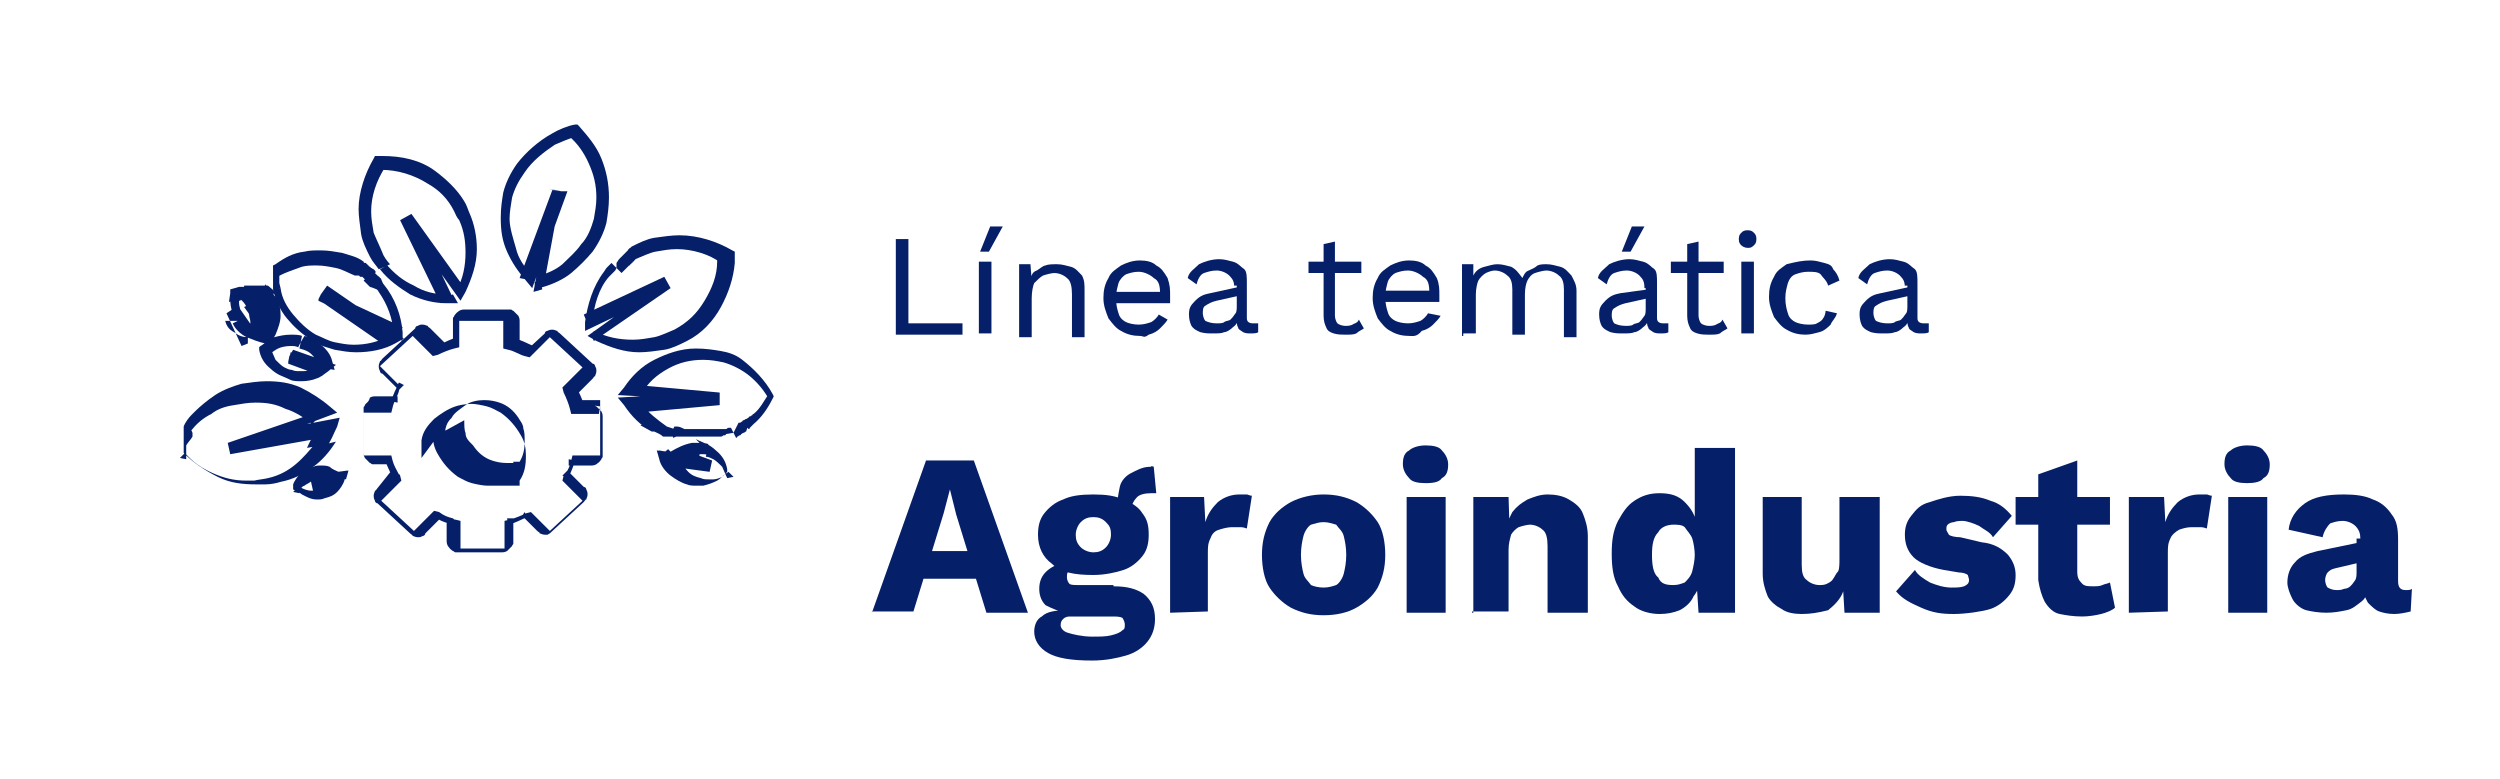 <?xml version="1.0" encoding="utf-8"?>
<!-- Generator: Adobe Illustrator 26.3.1, SVG Export Plug-In . SVG Version: 6.00 Build 0)  -->
<svg version="1.1" id="Capa_1" xmlns="http://www.w3.org/2000/svg" xmlns:xlink="http://www.w3.org/1999/xlink" x="0px" y="0px"
	 viewBox="0 0 198.7 61.9" style="enable-background:new 0 0 198.7 61.9;" xml:space="preserve">
<style type="text/css">
	.st0{fill:#051F69;}
	.st1{enable-background:new    ;}
</style>
<g id="Agro">
	<g>
		<g>
			<path class="st0" d="M72.1,25.7h4.4v0.9h-5.3V19h1v6.7H72.1z"/>
			<path class="st0" d="M78.7,18h1l-1.1,2h-0.7L78.7,18z M78.8,20.8v5.7h-1v-5.7H78.8z"/>
			<path class="st0" d="M81,26.7v-5.7h0.9l0.1,1.3l-0.1-0.1c0.1-0.4,0.2-0.6,0.5-0.7c0.2-0.1,0.5-0.4,0.7-0.4
				c0.2-0.1,0.6-0.1,0.9-0.1c0.4,0,0.7,0.1,1.1,0.2c0.4,0.1,0.6,0.4,0.9,0.7c0.2,0.4,0.2,0.7,0.2,1.2v3.7h-1v-3.4
				c0-0.6-0.1-1.1-0.4-1.3c-0.2-0.2-0.6-0.4-1-0.4c-0.2,0-0.6,0.1-0.9,0.2c-0.2,0.1-0.5,0.4-0.7,0.6c-0.1,0.2-0.2,0.7-0.2,1.2v3.1
				h-1V26.7z"/>
			<path class="st0" d="M90.6,26.7c-0.5,0-1-0.1-1.5-0.4c-0.4-0.2-0.7-0.6-1-1c-0.2-0.5-0.4-1-0.4-1.6c0-0.6,0.1-1.1,0.4-1.6
				c0.2-0.5,0.6-0.7,1-1c0.4-0.2,0.9-0.4,1.5-0.4c0.5,0,1,0.1,1.3,0.4c0.4,0.2,0.6,0.5,0.9,1C93,22.7,93,23,93,23.5
				c0,0.1,0,0.2,0,0.4c0,0.1,0,0.2,0,0.2h-4.6v-0.9h4.3l-0.5,0.1c0-0.6-0.1-1-0.5-1.2c-0.2-0.2-0.7-0.5-1.2-0.5
				c-0.4,0-0.7,0.1-1,0.2c-0.2,0.1-0.5,0.4-0.6,0.7c-0.1,0.4-0.2,0.7-0.2,1.2c0,0.5,0.1,0.9,0.2,1.2c0.1,0.4,0.4,0.6,0.6,0.7
				c0.2,0.1,0.6,0.2,1,0.2c0.4,0,0.7-0.1,1-0.2c0.2-0.1,0.5-0.4,0.6-0.6l0.7,0.4c-0.1,0.2-0.4,0.5-0.6,0.7c-0.2,0.2-0.5,0.4-0.9,0.5
				C90.9,26.9,90.9,26.7,90.6,26.7z"/>
			<path class="st0" d="M98.1,22.9c0-0.5-0.1-0.7-0.4-1c-0.2-0.2-0.6-0.4-1-0.4c-0.4,0-0.7,0.1-1,0.2s-0.5,0.5-0.6,0.9l-0.7-0.5
				c0.1-0.5,0.5-0.7,0.9-1.1c0.4-0.2,1-0.4,1.6-0.4c0.4,0,0.7,0.1,1.1,0.2c0.4,0.1,0.6,0.4,0.9,0.6c0.2,0.2,0.2,0.6,0.2,1.1v2.8
				c0,0.2,0.1,0.4,0.5,0.4c0.1,0,0.2,0,0.4,0v0.7c-0.1,0.1-0.4,0.1-0.6,0.1s-0.4,0-0.6-0.1c-0.1-0.1-0.4-0.2-0.4-0.4
				c-0.1-0.1-0.1-0.4-0.1-0.6v-0.1h0.2c-0.1,0.2-0.2,0.5-0.5,0.7c-0.2,0.2-0.5,0.4-0.7,0.4c-0.2,0.1-0.5,0.1-0.9,0.1
				c-0.4,0-0.6,0-1-0.1c-0.2-0.1-0.5-0.2-0.7-0.5c-0.1-0.2-0.2-0.5-0.2-0.9c0-0.5,0.1-0.7,0.5-1.1c0.4-0.4,0.7-0.5,1.2-0.6l2.3-0.5
				v0.7l-1.8,0.4c-0.4,0.1-0.6,0.2-0.9,0.4c-0.2,0.1-0.2,0.4-0.2,0.6c0,0.2,0.1,0.5,0.2,0.6c0.2,0.1,0.5,0.2,0.9,0.2
				c0.2,0,0.5,0,0.6-0.1c0.1-0.1,0.4-0.1,0.5-0.2c0.1-0.1,0.2-0.2,0.4-0.5c0.1-0.1,0.1-0.4,0.1-0.6v-1.6H98.1z"/>
			<path class="st0" d="M108.2,20.8v0.9H104v-0.9H108.2z M106.1,19.2v5.9c0,0.2,0.1,0.5,0.2,0.6c0.1,0.1,0.4,0.2,0.6,0.2
				s0.4,0,0.6-0.1c0.1-0.1,0.4-0.1,0.5-0.4l0.4,0.7c-0.1,0.1-0.4,0.2-0.6,0.4c-0.2,0.1-0.5,0.1-0.9,0.1c-0.2,0-0.6,0-0.9-0.1
				s-0.5-0.2-0.6-0.5c-0.1-0.2-0.2-0.5-0.2-0.9v-5.7L106.1,19.2z"/>
			<path class="st0" d="M112,26.7c-0.5,0-1-0.1-1.5-0.4c-0.4-0.2-0.7-0.6-1-1c-0.2-0.5-0.4-1-0.4-1.6c0-0.6,0.1-1.1,0.4-1.6
				c0.2-0.5,0.6-0.7,1-1c0.4-0.2,0.9-0.4,1.5-0.4c0.5,0,1,0.1,1.3,0.4c0.4,0.2,0.6,0.5,0.9,1c0.2,0.5,0.2,0.9,0.2,1.3
				c0,0.1,0,0.2,0,0.4c0,0.1,0,0.2,0,0.2h-4.6v-0.9h4.3l-0.5,0.1c0-0.6-0.1-1-0.5-1.2c-0.2-0.2-0.7-0.5-1.2-0.5
				c-0.4,0-0.7,0.1-1,0.2c-0.2,0.1-0.5,0.4-0.6,0.7c-0.1,0.4-0.2,0.7-0.2,1.2c0,0.5,0.1,0.9,0.2,1.2c0.1,0.4,0.4,0.6,0.6,0.7
				c0.2,0.1,0.6,0.2,1,0.2c0.4,0,0.7-0.1,1-0.2c0.2-0.1,0.5-0.4,0.6-0.6l1,0.2c-0.1,0.2-0.4,0.5-0.6,0.7c-0.2,0.2-0.5,0.4-0.9,0.5
				C112.6,26.8,112.3,26.7,112,26.7z"/>
			<path class="st0" d="M116.2,26.7v-5.7h0.9v0.9c0.2-0.4,0.5-0.6,0.9-0.7s0.7-0.2,1-0.2c0.4,0,0.7,0.1,1.1,0.2
				c0.4,0.2,0.6,0.5,0.9,0.9c0.1-0.2,0.2-0.5,0.5-0.6c0.2-0.1,0.5-0.2,0.7-0.4c0.2-0.1,0.5-0.1,0.7-0.1c0.4,0,0.7,0.1,1.1,0.2
				s0.6,0.4,0.9,0.7c0.2,0.4,0.4,0.7,0.4,1.2v3.7h-1V23c0-0.5-0.1-0.9-0.4-1.1c-0.2-0.2-0.6-0.4-1-0.4c-0.2,0-0.6,0.1-0.9,0.2
				s-0.5,0.4-0.6,0.6c-0.1,0.2-0.2,0.6-0.2,1.1v3.2h-1V23c0-0.5-0.1-0.9-0.4-1.1c-0.2-0.2-0.6-0.4-1-0.4c-0.2,0-0.5,0.1-0.7,0.2
				s-0.5,0.4-0.6,0.6c-0.1,0.2-0.2,0.7-0.2,1.1v3.1h-1V26.7z"/>
			<path class="st0" d="M130.7,22.9c0-0.5-0.1-0.7-0.4-1c-0.2-0.2-0.6-0.4-1-0.4c-0.4,0-0.7,0.1-1,0.2s-0.5,0.5-0.6,0.9l-0.7-0.5
				c0.1-0.5,0.5-0.7,0.9-1.1c0.4-0.2,1-0.4,1.6-0.4c0.4,0,0.7,0.1,1.1,0.2s0.6,0.4,0.9,0.6c0.2,0.2,0.2,0.6,0.2,1.1v2.8
				c0,0.2,0.1,0.4,0.5,0.4c0.1,0,0.2,0,0.4,0v0.7c-0.1,0.1-0.4,0.1-0.6,0.1c-0.2,0-0.4,0-0.6-0.1c-0.1-0.1-0.4-0.2-0.4-0.4
				c-0.1-0.1-0.1-0.4-0.1-0.6v-0.1h0.2c-0.1,0.2-0.2,0.5-0.5,0.7c-0.2,0.2-0.5,0.4-0.7,0.4c-0.2,0.1-0.5,0.1-0.9,0.1s-0.6,0-1-0.1
				c-0.2-0.1-0.5-0.2-0.7-0.5c-0.1-0.2-0.2-0.5-0.2-0.9c0-0.5,0.1-0.7,0.5-1.1s0.7-0.5,1.2-0.6L131,23v0.7l-1.8,0.4
				c-0.4,0.1-0.6,0.2-0.9,0.4c-0.2,0.1-0.2,0.4-0.2,0.6c0,0.2,0.1,0.5,0.2,0.6c0.2,0.1,0.5,0.2,0.9,0.2c0.2,0,0.5,0,0.6-0.1
				s0.4-0.1,0.5-0.2c0.1-0.1,0.2-0.2,0.4-0.5c0.1-0.1,0.1-0.4,0.1-0.6v-1.6H130.7z M129.7,18h1l-1.1,2h-0.7L129.7,18z"/>
			<path class="st0" d="M137,20.8v0.9h-4.2v-0.9H137z M135,19.2v5.9c0,0.2,0.1,0.5,0.2,0.6s0.4,0.2,0.6,0.2c0.2,0,0.4,0,0.6-0.1
				c0.1-0.1,0.4-0.1,0.5-0.4l0.4,0.7c-0.1,0.1-0.4,0.2-0.6,0.4c-0.2,0.1-0.5,0.1-0.9,0.1c-0.2,0-0.6,0-0.9-0.1s-0.5-0.2-0.6-0.5
				c-0.1-0.2-0.2-0.5-0.2-0.9v-5.7L135,19.2z"/>
			<path class="st0" d="M138.9,19.7c-0.2,0-0.4-0.1-0.5-0.2s-0.2-0.2-0.2-0.5s0.1-0.4,0.2-0.5s0.2-0.2,0.5-0.2s0.4,0.1,0.5,0.2
				s0.2,0.2,0.2,0.5s-0.1,0.4-0.2,0.5C139.2,19.7,139.1,19.7,138.9,19.7z M139.4,20.8v5.7h-1v-5.7H139.4z"/>
			<path class="st0" d="M143.9,20.7c0.4,0,0.7,0.1,1.1,0.2c0.4,0.1,0.6,0.2,0.7,0.5c0.2,0.2,0.4,0.5,0.5,0.9l-0.9,0.4
				c-0.1-0.4-0.4-0.6-0.6-0.9c-0.2-0.2-0.6-0.2-1-0.2s-0.7,0.1-1,0.2s-0.5,0.4-0.6,0.7c-0.1,0.4-0.2,0.7-0.2,1.2s0.1,0.9,0.2,1.2
				c0.1,0.4,0.4,0.6,0.6,0.7c0.2,0.1,0.6,0.2,1,0.2c0.2,0,0.6,0,0.7-0.1c0.2-0.1,0.4-0.2,0.5-0.4c0.1-0.1,0.2-0.4,0.2-0.6l0.9,0.2
				c-0.1,0.4-0.4,0.6-0.5,0.9c-0.2,0.2-0.5,0.5-0.9,0.6s-0.7,0.2-1.1,0.2c-0.5,0-1-0.1-1.5-0.4c-0.4-0.2-0.7-0.6-1-1
				c-0.2-0.5-0.4-1-0.4-1.6c0-0.6,0.1-1.1,0.4-1.6c0.2-0.5,0.6-0.7,1-1C142.8,20.8,143.3,20.7,143.9,20.7z"/>
			<path class="st0" d="M151.4,22.9c0-0.5-0.1-0.7-0.4-1c-0.2-0.2-0.6-0.4-1-0.4c-0.4,0-0.7,0.1-1,0.2s-0.5,0.5-0.6,0.9l-0.7-0.5
				c0.1-0.5,0.5-0.7,0.9-1.1c0.4-0.2,1-0.4,1.6-0.4c0.4,0,0.7,0.1,1.1,0.2s0.6,0.4,0.9,0.6c0.2,0.2,0.2,0.6,0.2,1.1v2.8
				c0,0.2,0.1,0.4,0.5,0.4c0.1,0,0.2,0,0.4,0v0.7c-0.1,0.1-0.4,0.1-0.6,0.1c-0.2,0-0.4,0-0.6-0.1c-0.1-0.1-0.4-0.2-0.4-0.4
				c-0.1-0.1-0.1-0.4-0.1-0.6v-0.1h0.2c-0.1,0.2-0.2,0.5-0.5,0.7c-0.2,0.2-0.5,0.4-0.7,0.4c-0.2,0.1-0.5,0.1-0.9,0.1s-0.6,0-1-0.1
				c-0.2-0.1-0.5-0.2-0.7-0.5c-0.1-0.2-0.2-0.5-0.2-0.9c0-0.5,0.1-0.7,0.5-1.1s0.7-0.5,1.2-0.6l2.3-0.5v0.7l-1.8,0.4
				c-0.4,0.1-0.6,0.2-0.9,0.4c-0.2,0.1-0.2,0.4-0.2,0.6c0,0.2,0.1,0.5,0.2,0.6c0.2,0.1,0.5,0.2,0.9,0.2c0.2,0,0.5,0,0.6-0.1
				s0.4-0.1,0.5-0.2c0.1-0.1,0.2-0.2,0.4-0.5c0.1-0.1,0.1-0.4,0.1-0.6v-1.6H151.4z"/>
		</g>
		<g>
			<path class="st0" d="M69.3,48.7l4.3-12.1h3.8l4.3,12.1h-3.3L76,40.9l-0.5-2l0,0L75,40.8l-2.4,7.8h-3.3V48.7z M72.1,45.9v-2.1h6.7
				V46h-6.7V45.9z"/>
			<path class="st0" d="M88.5,46.6c1.1,0,1.8,0.2,2.4,0.6c0.6,0.5,0.9,1.1,0.9,2c0,0.7-0.2,1.3-0.6,1.8c-0.4,0.5-1,0.9-1.7,1.1
				c-0.7,0.2-1.6,0.4-2.7,0.4c-1.7,0-2.8-0.2-3.5-0.6c-0.7-0.4-1.1-1-1.1-1.7c0-0.5,0.2-1,0.6-1.2c0.4-0.4,1.1-0.5,2.1-0.5l-0.1,0.2
				c-0.7-0.1-1.3-0.4-1.7-0.6c-0.4-0.4-0.5-0.9-0.5-1.3c0-0.6,0.2-1.1,0.7-1.5c0.5-0.4,1.1-0.6,1.8-0.6l1.1,0.5h-0.2
				c-0.5,0-0.9,0.1-1,0.2c-0.2,0.1-0.2,0.2-0.2,0.5c0,0.2,0.1,0.4,0.2,0.5c0.1,0.1,0.4,0.1,0.7,0.1h2.8V46.6z M86.9,39.3
				c1,0,1.7,0.1,2.4,0.4s1.2,0.6,1.5,1.1c0.4,0.5,0.5,1,0.5,1.7c0,0.6-0.1,1.2-0.5,1.7c-0.4,0.5-0.9,0.9-1.5,1.1
				c-0.6,0.2-1.5,0.4-2.4,0.4c-1.5,0-2.6-0.2-3.3-0.9c-0.7-0.5-1.1-1.3-1.1-2.3c0-0.6,0.1-1.2,0.5-1.7c0.4-0.5,0.9-0.9,1.5-1.1
				C85.1,39.4,85.9,39.3,86.9,39.3z M86.8,50.6c0.6,0,1.1,0,1.5-0.1c0.4-0.1,0.7-0.2,0.9-0.4c0.2-0.1,0.2-0.2,0.2-0.5
				c0-0.1-0.1-0.4-0.2-0.5C89,49,88.7,49,88.4,49h-3.3c-0.2,0-0.4,0-0.6,0.2c-0.1,0.1-0.2,0.2-0.2,0.5c0,0.2,0.2,0.5,0.6,0.6
				C85.2,50.4,86,50.6,86.8,50.6z M86.9,41.1c-0.4,0-0.7,0.1-1,0.4c-0.2,0.2-0.4,0.6-0.4,1c0,0.4,0.1,0.7,0.4,1
				c0.2,0.2,0.6,0.4,1,0.4c0.4,0,0.7-0.1,1-0.4c0.2-0.2,0.4-0.6,0.4-1c0-0.5-0.1-0.7-0.4-1S87.3,41.1,86.9,41.1z M91.7,37.1l0.2,2.1
				c-0.1,0-0.1,0-0.2,0c-0.1,0-0.1,0-0.2,0c-0.5,0-1,0.1-1.2,0.4c-0.2,0.2-0.4,0.6-0.4,1l-1.1-0.4c0-0.5,0.1-1,0.2-1.5
				c0.1-0.5,0.5-0.9,0.9-1.1s0.9-0.5,1.5-0.5h0.1C91.4,37.1,91.5,37,91.7,37.1z"/>
			<path class="st0" d="M93,48.7v-9.2h2.7l0.1,2c0.2-0.7,0.6-1.2,1-1.6c0.5-0.4,1.1-0.6,1.7-0.6c0.2,0,0.5,0,0.6,0
				c0.1,0,0.2,0.1,0.4,0.1L99.1,42c-0.1,0-0.2-0.1-0.5-0.1c-0.2,0-0.4,0-0.7,0s-0.7,0.1-1,0.2c-0.4,0.1-0.6,0.4-0.7,0.7
				c-0.2,0.4-0.2,0.7-0.2,1.2v4.6L93,48.7L93,48.7z"/>
			<path class="st0" d="M105.2,39.3c1,0,1.8,0.2,2.6,0.6c0.7,0.4,1.3,1,1.7,1.6c0.4,0.6,0.6,1.6,0.6,2.6s-0.2,1.8-0.6,2.6
				c-0.4,0.7-1,1.2-1.7,1.6c-0.7,0.4-1.6,0.6-2.6,0.6c-1,0-1.8-0.2-2.6-0.6c-0.7-0.4-1.3-1-1.7-1.6c-0.4-0.6-0.6-1.6-0.6-2.6
				s0.2-1.8,0.6-2.6c0.4-0.7,1-1.2,1.7-1.6C103.4,39.5,104.3,39.3,105.2,39.3z M105.2,41.5c-0.4,0-0.6,0.1-1,0.2
				c-0.2,0.1-0.5,0.5-0.6,0.9c-0.1,0.4-0.2,0.9-0.2,1.5c0,0.6,0.1,1.1,0.2,1.5c0.1,0.4,0.4,0.6,0.6,0.9c0.2,0.1,0.6,0.2,1,0.2
				c0.4,0,0.7-0.1,1-0.2c0.2-0.1,0.5-0.5,0.6-0.9c0.1-0.4,0.2-0.9,0.2-1.5c0-0.6-0.1-1.1-0.2-1.5c-0.1-0.4-0.4-0.6-0.6-0.9
				C105.8,41.6,105.6,41.5,105.2,41.5z"/>
			<path class="st0" d="M113.3,38.4c-0.6,0-1.1-0.1-1.3-0.4c-0.2-0.2-0.5-0.6-0.5-1.1c0-0.5,0.1-0.9,0.5-1.1
				c0.2-0.2,0.7-0.4,1.3-0.4c0.6,0,1.1,0.1,1.3,0.4c0.2,0.2,0.5,0.6,0.5,1.1c0,0.5-0.1,0.9-0.5,1.1C114.4,38.3,114,38.4,113.3,38.4z
				 M114.9,39.5v9.2h-3.1v-9.2H114.9z"/>
			<path class="st0" d="M117.1,48.7v-9.2h2.8l0.1,3.2l-0.4-0.4c0.1-0.6,0.4-1.2,0.6-1.6c0.4-0.5,0.7-0.7,1.2-1
				c0.5-0.2,1-0.4,1.6-0.4c0.6,0,1.2,0.1,1.7,0.4s0.9,0.6,1.1,1.1c0.2,0.5,0.4,1.1,0.4,1.8v6.1h-3.2v-5.3c0-0.6-0.1-1.1-0.4-1.3
				c-0.2-0.2-0.6-0.4-1-0.4c-0.2,0-0.6,0.1-0.9,0.2c-0.2,0.1-0.5,0.4-0.6,0.6c-0.1,0.4-0.2,0.7-0.2,1.2v4.9h-2.9V48.7z"/>
			<path class="st0" d="M131.9,48.8c-0.7,0-1.5-0.2-2-0.6c-0.6-0.4-1-0.9-1.3-1.6c-0.4-0.7-0.5-1.6-0.5-2.6c0-1,0.1-1.8,0.5-2.6
				c0.4-0.7,0.7-1.2,1.3-1.6s1.2-0.6,2-0.6c0.9,0,1.5,0.2,2,0.7c0.5,0.5,0.9,1.1,1,2l-0.2,0.4v-6.7h3.2v13.1H135l-0.2-3.1l0.4,0.2
				c-0.1,0.6-0.2,1.1-0.6,1.6c-0.2,0.5-0.7,0.9-1.1,1.1C133,48.7,132.5,48.8,131.9,48.8z M133,46.5c0.4,0,0.6-0.1,0.9-0.2
				c0.2-0.2,0.5-0.5,0.6-0.9c0.1-0.4,0.2-0.9,0.2-1.3s-0.1-1-0.2-1.3s-0.4-0.6-0.6-0.9c-0.2-0.2-0.6-0.2-0.9-0.2
				c-0.5,0-1,0.2-1.2,0.6c-0.4,0.4-0.5,1-0.5,1.8s0.1,1.5,0.5,1.8C132,46.4,132.4,46.5,133,46.5z"/>
			<path class="st0" d="M143.2,48.8c-0.6,0-1.2-0.1-1.6-0.4c-0.4-0.2-0.9-0.6-1.1-1c-0.2-0.5-0.4-1.1-0.4-1.8v-6.1h3.1v5.4
				c0,0.6,0.1,1,0.4,1.2c0.2,0.2,0.6,0.4,1,0.4c0.2,0,0.4,0,0.6-0.1c0.2-0.1,0.4-0.2,0.5-0.4c0.1-0.1,0.2-0.4,0.4-0.6
				c0.1-0.2,0.1-0.6,0.1-1v-4.9h3.2v9.2h-2.8l-0.1-1.7c-0.2,0.6-0.7,1.1-1.2,1.5C144.5,48.7,143.9,48.8,143.2,48.8z"/>
			<path class="st0" d="M155.3,48.8c-1,0-1.7-0.1-2.6-0.5c-0.9-0.4-1.5-0.7-2-1.3l1.5-1.7c0.2,0.4,0.7,0.7,1.2,1
				c0.5,0.2,1.1,0.4,1.7,0.4c0.4,0,0.7,0,1-0.1c0.2-0.1,0.4-0.2,0.4-0.5c0-0.1-0.1-0.4-0.1-0.4c-0.1-0.1-0.4-0.2-0.7-0.2l-1.2-0.2
				c-1.1-0.2-2-0.6-2.4-1c-0.5-0.5-0.7-1.1-0.7-1.8c0-0.5,0.1-1,0.5-1.5c0.4-0.5,0.7-0.9,1.5-1.1c0.6-0.2,1.5-0.5,2.4-0.5
				s1.7,0.1,2.4,0.4c0.7,0.2,1.2,0.6,1.7,1.2l-1.5,1.7c-0.2-0.4-0.7-0.6-1.1-0.9c-0.4-0.2-1-0.4-1.3-0.4c-0.2,0-0.5,0-0.7,0.1
				c-0.2,0-0.4,0.1-0.5,0.2c-0.1,0.1-0.1,0.2-0.1,0.4c0,0.1,0.1,0.2,0.2,0.4c0.1,0.1,0.5,0.2,0.9,0.2l1.7,0.4c1,0.1,1.6,0.5,2.1,1
				c0.4,0.5,0.6,1,0.6,1.6s-0.1,1.1-0.5,1.6c-0.4,0.5-0.9,0.9-1.5,1.1S156.2,48.8,155.3,48.8z"/>
			<path class="st0" d="M167.7,39.5v2.2h-7.5v-2.2H167.7z M165.1,36.6v8.8c0,0.5,0.1,0.7,0.4,1c0.2,0.2,0.5,0.2,0.9,0.2
				c0.2,0,0.5,0,0.7-0.1c0.2-0.1,0.4-0.1,0.6-0.2l0.4,2c-0.2,0.2-0.7,0.4-1.1,0.5c-0.4,0.1-1,0.2-1.5,0.2c-0.7,0-1.3-0.1-1.8-0.2
				c-0.5-0.1-0.9-0.5-1.2-1c-0.2-0.4-0.4-1-0.5-1.7v-8.4L165.1,36.6z"/>
			<path class="st0" d="M169.2,48.7v-9.2h2.8l0.1,2c0.2-0.7,0.6-1.2,1-1.6c0.5-0.4,1.1-0.6,1.7-0.6c0.2,0,0.5,0,0.6,0
				c0.1,0,0.2,0.1,0.4,0.1l-0.4,2.6c-0.1,0-0.2-0.1-0.5-0.1c-0.2,0-0.4,0-0.7,0c-0.4,0-0.7,0.1-1,0.2c-0.2,0.1-0.6,0.4-0.7,0.7
				c-0.2,0.4-0.2,0.7-0.2,1.2v4.6L169.2,48.7L169.2,48.7z"/>
			<path class="st0" d="M178.6,38.4c-0.6,0-1.1-0.1-1.3-0.4c-0.2-0.2-0.5-0.6-0.5-1.1c0-0.5,0.1-0.9,0.5-1.1
				c0.2-0.2,0.7-0.4,1.3-0.4s1.1,0.1,1.3,0.4c0.2,0.2,0.5,0.6,0.5,1.1c0,0.5-0.1,0.9-0.5,1.1C179.7,38.3,179.2,38.4,178.6,38.4z
				 M180.2,39.5v9.2h-3.1v-9.2H180.2z"/>
			<path class="st0" d="M187.6,42.8c0-0.4-0.1-0.7-0.4-1c-0.2-0.2-0.6-0.4-1-0.4s-0.7,0.1-1,0.2c-0.2,0.2-0.5,0.6-0.6,1.1l-2.7-0.6
				c0.1-0.9,0.6-1.6,1.3-2.1c0.7-0.5,1.7-0.7,3.1-0.7c0.9,0,1.7,0.1,2.3,0.4c0.6,0.2,1.1,0.6,1.5,1.2c0.4,0.5,0.5,1.1,0.5,2v3.3
				c0,0.5,0.2,0.7,0.6,0.7c0.2,0,0.4,0,0.5-0.1l-0.1,1.8c-0.4,0.1-0.9,0.2-1.3,0.2c-0.5,0-0.9-0.1-1.2-0.2s-0.6-0.4-0.9-0.7
				c-0.2-0.4-0.4-0.7-0.4-1.2v-0.1l0.4-0.1c0,0.5-0.1,1-0.5,1.3s-0.7,0.6-1.2,0.7c-0.5,0.1-1,0.2-1.6,0.2s-1.2-0.1-1.6-0.2
				c-0.4-0.1-0.9-0.5-1.1-0.9c-0.2-0.4-0.4-0.9-0.4-1.3c0-0.6,0.2-1.2,0.6-1.6c0.4-0.5,1-0.7,1.8-0.9l3.4-0.7v1.6l-1.7,0.4
				c-0.4,0.1-0.6,0.1-0.9,0.4c-0.1,0.1-0.2,0.4-0.2,0.6c0,0.2,0.1,0.5,0.2,0.6c0.2,0.1,0.4,0.2,0.7,0.2c0.2,0,0.4,0,0.6-0.1
				c0.2,0,0.4-0.1,0.5-0.2c0.1-0.1,0.2-0.2,0.4-0.5c0.1-0.2,0.1-0.4,0.1-0.7v-2.6H187.6z"/>
		</g>
	</g>
	<g>
		<g>
			<path class="st0" d="M47.7,32.3v-0.5h-1.8v0.5l0.5-0.1c-0.1-0.5-0.4-1-0.6-1.5L45.4,31l0.4,0.4l1.3-1.3l0,0
				c0.1-0.1,0.1-0.2,0.2-0.2c0-0.1,0.1-0.2,0.1-0.4s0-0.2-0.1-0.4c0-0.1-0.1-0.2-0.2-0.2l-2.6-2.4l0,0c-0.1-0.1-0.2-0.1-0.2-0.2
				c-0.1,0-0.2-0.1-0.4-0.1c-0.1,0-0.2,0-0.4,0.1c-0.1,0-0.2,0.1-0.2,0.2L42,27.7l0.2,0.2l0.2-0.4c-0.5-0.2-1-0.5-1.5-0.6l-0.1,0.5
				h0.5v-0.7v-1.2c0-0.1,0-0.2-0.1-0.4c-0.1-0.1-0.2-0.2-0.4-0.4c-0.1,0-0.1-0.1-0.2-0.1c-0.1,0-0.1,0-0.2,0h-3.5
				c-0.1,0-0.2,0-0.4,0.1c-0.1,0.1-0.2,0.1-0.4,0.4c0,0.1-0.1,0.1-0.1,0.2s0,0.1,0,0.2v0.5v1.3h0.5l-0.1-0.5c-0.5,0.1-1,0.4-1.5,0.6
				l0.2,0.4l0.4-0.4l-1.3-1.3l0,0c-0.1-0.1-0.2-0.1-0.2-0.2c-0.1,0-0.2-0.1-0.4-0.1s-0.2,0-0.4,0.1c-0.1,0-0.2,0.1-0.2,0.2l-2.6,2.4
				c-0.1,0.1-0.1,0.2-0.2,0.2c0,0.1-0.1,0.2-0.1,0.4c0,0.1,0,0.2,0.1,0.4c0,0.1,0.1,0.2,0.2,0.2l0,0l1.3,1.3l0.4-0.4l-0.4-0.2
				c-0.2,0.5-0.5,1-0.6,1.5l0.5,0.1v-0.5h-1.8c-0.1,0-0.2,0-0.4,0.1C29.3,32,29.1,32,29,32.2c0,0.1-0.1,0.1-0.1,0.2
				c0,0.1,0,0.1,0,0.2v0.1v3.3l0,0c0,0.1,0,0.2,0.1,0.4c0.1,0.1,0.2,0.2,0.4,0.4c0.1,0,0.1,0.1,0.2,0.1c0.1,0,0.1,0,0.2,0h1.3v-0.5
				l-0.5,0.1c0.1,0.5,0.4,0.9,0.5,1.3c0,0,0,0.1,0.1,0.1l0.4-0.2l-0.4-0.4L30,38.8c-0.1,0.1-0.1,0.2-0.2,0.2c0,0.1-0.1,0.2-0.1,0.4
				c0,0.1,0,0.2,0.1,0.4c0,0.1,0.1,0.2,0.2,0.2l2.6,2.4l0,0c0.1,0.1,0.2,0.1,0.2,0.2c0.1,0,0.2,0.1,0.4,0.1s0.2,0,0.4-0.1
				c0.1,0,0.2-0.1,0.2-0.2l0,0l1.3-1.3l-0.4-0.4l-0.2,0.4c0.4,0.2,0.7,0.4,1.2,0.5c0.1,0,0.2,0.1,0.2,0.1l0.1-0.5h-0.5v1.8
				c0,0.1,0,0.2,0.1,0.4c0.1,0.1,0.1,0.2,0.4,0.4c0.1,0,0.1,0.1,0.2,0.1c0.1,0,0.1,0,0.2,0l0,0h3.5l0,0c0.1,0,0.2,0,0.4-0.1
				c0.1-0.1,0.2-0.2,0.4-0.4c0-0.1,0.1-0.1,0.1-0.2c0-0.1,0-0.1,0-0.2v-1.8h-0.5l0.1,0.5c0.5-0.1,1-0.4,1.5-0.6l-0.2-0.4L41.5,41
				l0.6,0.6l0.6,0.6l0,0c0.1,0.1,0.2,0.1,0.2,0.2c0.1,0,0.2,0.1,0.4,0.1s0.1,0,0.2,0c0.1,0,0.1-0.1,0.2-0.1l0.1-0.1l2.6-2.4
				c0.1-0.1,0.1-0.2,0.2-0.2c0-0.1,0.1-0.2,0.1-0.4c0-0.1,0-0.2-0.1-0.4c0-0.1-0.1-0.2-0.2-0.2l-1.3-1.3l-0.4,0.4l0.4,0.2l0.1-0.1
				c0.2-0.4,0.4-0.9,0.5-1.3l-0.5-0.1v0.5h1.8c0.1,0,0.2,0,0.4-0.1c0.1-0.1,0.2-0.1,0.4-0.4c0-0.1,0.1-0.1,0.1-0.2
				c0-0.1,0-0.1,0-0.2l0,0v-0.6v-2.4c0-0.1,0-0.2-0.1-0.4c-0.1-0.1-0.2-0.2-0.4-0.4c-0.1,0-0.1-0.1-0.2-0.1c-0.1,0-0.1,0-0.2,0
				L47.7,32.3v0.5l0,0l0,0l0,0l0,0l0,0l0,0l0,0l0,0l0,0l0,0l0,0l0,0l0,0l0,0l0,0l0,0l0,0l0,0l0,0l0,0v2.8v0.6l0,0l0,0l0,0l0,0l0,0
				l0,0l0,0l0,0l0,0l0,0l0,0l0,0l0,0l0,0l0,0l0,0l0,0l0,0l0,0l0,0l0,0l0,0l0,0l0,0l0,0h-2.2l-0.1,0.4c-0.1,0.4-0.2,0.7-0.5,1.1
				c0,0,0,0.1-0.1,0.1l-0.1,0.4l1.6,1.6l0,0l0,0l0,0l0,0l0,0l0,0l0,0l0,0l0,0l0,0l0,0l0,0l0,0l0,0l0,0l0,0l0,0l0,0l0,0l0,0l-2.6,2.4
				l0,0l0,0l0,0l0,0l0,0l0,0l0,0l0,0l0,0l0,0l0,0l0,0l0,0l0,0l0,0l0,0l0,0l0,0l0,0l0,0l0,0l0,0l0,0l0,0l0,0l0,0l-0.6-0.6l-0.9-0.9
				l-0.4,0.1c-0.4,0.2-0.9,0.4-1.3,0.5l-0.4,0.1v2.2l0,0l0,0l0,0l0,0l0,0l0,0l0,0l0,0l0,0l0,0l0,0l0,0l0,0l0,0l0,0l0,0l0,0l0,0l0,0
				l0,0l0,0l0,0l0,0l0,0l0,0h-3.5l0,0l0,0l0,0l0,0l0,0l0,0l0,0l0,0l0,0l0,0l0,0l0,0l0,0l0,0l0,0l0,0l0,0l0,0l0,0l0,0l0,0l0,0l0,0
				l0,0l0,0v-2.2l-0.4-0.1c-0.1,0-0.1,0-0.2-0.1c-0.4-0.1-0.7-0.2-1.1-0.5l-0.4-0.1l-1.6,1.6l0,0l0,0l0,0l0,0l0,0l0,0l0,0l0,0l0,0
				l0,0l0,0l0,0l0,0l0,0l0,0l0,0l0,0l0,0l0,0l0,0l0,0l0,0l-2.6-2.4l0,0l0,0l0,0l0,0l0,0l0,0l0,0l0,0l0,0l0,0l0,0l0,0l0,0l0,0l0,0
				l0,0l0,0l0,0l0,0l0,0l1.6-1.6l-0.1-0.4c0,0,0-0.1-0.1-0.1c-0.2-0.4-0.4-0.7-0.5-1.1l-0.1-0.4h-2.2l0,0l0,0l0,0l0,0l0,0l0,0l0,0
				l0,0l0,0l0,0l0,0l0,0l0,0l0,0l0,0l0,0l0,0l0,0l0,0l0,0l0,0l0,0l0,0l0,0l0,0v-3.3v-0.1l0,0l0,0l0,0l0,0l0,0l0,0l0,0l0,0l0,0l0,0
				l0,0l0,0l0,0l0,0l0,0l0,0l0,0l0,0l0,0l0,0h2.2l0.1-0.4c0.1-0.5,0.4-0.9,0.5-1.3l0.1-0.4l-1.6-1.6l0,0l0,0l0,0l0,0l0,0l0,0l0,0
				l0,0l0,0l0,0l0,0l0,0l0,0l0,0l0,0l0,0l0,0l0,0l0,0l0,0l0,0l2.6-2.4l0,0l0,0l0,0l0,0l0,0l0,0l0,0l0,0l0,0l0,0l0,0l0,0l0,0l0,0l0,0
				l0,0l0,0l0,0l0,0l0,0l1.6,1.6l0.4-0.1c0.4-0.2,0.9-0.4,1.3-0.5l0.4-0.1v-1.7v-0.4l0,0l0,0l0,0l0,0l0,0l0,0l0,0l0,0l0,0l0,0l0,0
				l0,0l0,0l0,0l0,0l0,0l0,0l0,0l0,0l0,0H40l0,0l0,0l0,0l0,0l0,0l0,0l0,0l0,0l0,0l0,0l0,0l0,0l0,0l0,0l0,0l0,0l0,0l0,0l0,0l0,0v1.2
				v1l0.4,0.1c0.5,0.1,0.9,0.4,1.3,0.5l0.4,0.1l1.6-1.6l0,0l0,0l0,0l0,0l0,0l0,0l0,0l0,0l0,0l0,0l0,0l0,0l0,0l0,0l0,0l0,0l0,0l0,0
				l0,0l0,0l0,0l2.6,2.4l0,0l0,0l0,0l0,0l0,0l0,0l0,0l0,0l0,0l0,0l0,0l0,0l0,0l0,0l0,0l0,0l0,0l0,0l0,0l0,0l0,0l-1.6,1.6l0.1,0.4
				c0.2,0.4,0.4,0.9,0.5,1.3l0.1,0.4h2.2L47.7,32.3L47.7,32.3z M34.9,34.5h0.5c0,0,0,0,0-0.1l0,0l0,0l0,0l0,0l0,0l0,0l0,0l0,0
				c0,0,0,0,0-0.1l0,0l0,0l0,0l0,0h-0.1h0.1l0,0h-0.1h0.1l0,0c0,0,0,0,0-0.1l0,0l0,0l0,0l0,0l0,0l0,0l0,0l0,0l0,0l0,0l0,0l0,0
				c0,0,0,0,0-0.1l0,0h-0.1h0.1l0,0h-0.1h0.1l0,0l0,0l0,0l0,0l0,0l0,0l0,0l0,0l0,0l0,0l0,0l0,0l0,0l0,0l0,0l0,0l0,0l0,0l0,0
				c0.1-0.4,0.2-0.6,0.5-0.9c0.2-0.4,0.7-0.7,1.1-1s1-0.4,1.5-0.4s0.9,0.1,1.2,0.2c0.6,0.2,1.1,0.6,1.5,1.2c0.1,0.2,0.4,0.5,0.4,0.9
				c0.1,0.2,0.1,0.6,0.1,1c0,0.6-0.1,1.1-0.4,1.6l0,0l0,0l0,0l0,0l0,0l0,0l0,0l0,0l0,0l0,0l0,0l0,0l0,0l0,0l0,0l0,0l0,0l0,0l0,0l0,0
				l0,0l0,0l0,0l0,0l0,0l0,0l0,0l0,0l0,0l0,0l0,0l0,0l0,0l0,0l0,0l0,0l0,0l0,0l0,0l0,0l0,0l0,0l0,0l0,0l0,0l0,0l0,0l0,0l0,0l0,0l0,0
				l0,0l0,0l0,0l0,0l0,0l0,0l0,0l0,0l0,0l0,0l0,0l0,0l0,0l0,0l0,0l0,0l0,0l0,0l0,0l0,0l0,0l0,0l0,0l0,0l0,0l0,0l0,0l0,0l0,0l0,0l0,0
				l0,0l0,0l0,0l0,0l0,0l0,0l0,0l0,0l0,0l0,0l0,0l0,0l0,0l0,0l0,0l0,0l0,0l0,0l0,0v0.1v-0.1l0,0v0.1v-0.1l0,0l0,0l0,0l0,0l0,0l0,0
				l0,0l0,0l0,0c0,0,0,0-0.1,0l0,0l0,0l0,0l0,0l0,0l0,0c0,0,0,0-0.1,0l0,0l0,0v0.1v-0.1l0,0v0.1v-0.1l0,0l0,0l0,0l0,0l0,0l0,0l0,0
				l0,0l0,0l0,0l0,0v0.1v-0.1l0,0v0.1v-0.1l0,0c0,0,0,0-0.1,0l0,0l0,0l0,0l0,0l0,0l0,0l0,0c0,0,0,0-0.1,0l0,0l0,0l0,0l0,0l0,0l0,0
				l0,0l0,0c0,0,0,0-0.1,0l0,0v0.4v-0.4l0,0v0.4v-0.4V37v-0.2l0,0V37v-0.2l0,0l0,0l0,0l0,0l0,0l0,0l0,0c0,0,0,0-0.1,0l0,0l0,0l0,0
				l0,0l0,0l0,0l0,0l0,0v0.1v-0.1l0,0v0.1v-0.1l0,0c0,0,0,0-0.1,0l0,0l0,0l0,0l0,0l0,0l0,0l0,0l0,0c0,0,0,0-0.1,0l0,0l0,0l0,0
				c0,0,0,0-0.1,0l0,0l0,0l0,0c0,0,0,0-0.1,0c-0.5,0-0.9-0.1-1.2-0.2c-0.6-0.2-1.1-0.6-1.5-1.2C37.2,35,37,34.8,37,34.4
				c-0.1-0.2-0.1-0.6-0.1-1L34.9,34.5h-0.5c0,0.6,0.1,1.1,0.4,1.6c0.4,0.7,0.9,1.3,1.6,1.8c0.4,0.2,0.7,0.4,1.1,0.5
				c0.4,0.1,0.9,0.2,1.2,0.2h0.1l0,0l0,0l0,0c0,0,0,0,0.1,0l0,0l0,0l0,0h0.1l0,0l0,0l0,0c0,0,0,0,0.1,0l0,0l0,0h0.1l0,0l0,0l0,0
				c0,0,0,0,0.1,0l0,0l0,0l0,0c0,0,0,0,0.1,0l0,0v-0.2v0.2l0,0v-0.2v0.2v-0.1v0.1l0,0v-0.1v0.1l0,0l0,0h0.1l0,0l0,0l0,0l0,0
				c0,0,0,0,0.1,0l0,0l0,0c0,0,0,0,0.1,0l0,0l0,0l0,0c0,0,0,0,0.1,0l0,0l0,0l0,0c0,0,0,0,0.1,0l0,0l0,0l0,0l0,0l0,0l0,0
				c0,0,0,0,0.1,0l0,0l0,0l0,0c0,0,0,0,0.1,0l0,0v-0.1v0.1l0,0v-0.1v0.1l0,0l0,0l0,0c0,0,0,0,0.1,0l0,0l0,0c0,0,0,0,0.1,0l0,0l0,0
				l0,0l0,0c0,0,0,0,0.1,0l0,0l0,0l0,0c0,0,0,0,0.1,0l0,0l0,0l0,0c0,0,0,0,0.1,0l0,0l0,0l0,0l0,0l0,0l0,0c0,0,0,0,0.1,0l0,0l0,0
				c0,0,0,0,0.1,0l0,0l0,0l0,0c0,0,0,0,0.1,0l0,0l0,0l0,0l0,0l0,0l0,0l0,0c0,0,0,0,0.1,0l0,0l0,0l0,0l0,0l0,0l0,0c0,0,0,0,0.1,0l0,0
				l0,0l0,0l0,0l0,0l0,0l0,0l0,0l0,0l0,0l0,0c0,0,0,0,0.1,0l0,0l0,0l0,0l0,0l0,0l0,0c0,0,0,0,0.1,0l0,0l0,0l0,0l0,0l0,0l0,0l0,0l0,0
				l0,0l0,0l0,0l0,0l0,0l0,0l0,0l0,0l0,0l0,0c0,0,0,0,0-0.1l0,0l0,0l0,0l0,0l0,0l0,0c0,0,0,0,0-0.1l0,0l0,0l0,0l0,0l0,0l0,0l0,0l0,0
				l0,0l0,0l0,0c0,0,0,0,0-0.1l0,0l0,0l0,0l0,0l0,0l0,0l0,0c0,0,0,0,0-0.1l0,0l0,0l0,0l0,0l0,0l0,0c0.4-0.6,0.5-1.2,0.5-2
				c0-0.6-0.1-1.1-0.4-1.6c-0.4-0.7-0.9-1.3-1.6-1.8c-0.4-0.2-0.7-0.4-1.1-0.5c-0.4-0.1-0.9-0.2-1.2-0.2c-0.5,0-1,0.1-1.3,0.2
				c-0.6,0.2-1.2,0.6-1.7,1c-0.5,0.5-0.9,1-1,1.7l0,0l0,0l0,0l0,0c0,0,0,0,0,0.1l0,0l0,0l0,0c0,0,0,0,0,0.1l0,0l0,0c0,0,0,0,0,0.1
				l0,0l0,0l0,0l0,0l0,0l0,0l0,0l0,0v0.1l0,0l0,0c0,0,0,0,0,0.1l0,0l0,0c0,0,0,0,0,0.1l0,0l0,0c0,0,0,0,0,0.1l0,0l0,0V36l0,0l0,0
				l0,0l0,0l0,0l0,0c0,0,0,0,0,0.1l0,0l0,0c0,0,0,0,0,0.1l0,0l0,0c0,0,0,0,0,0.1l0,0l0,0v0.1L34.9,34.5L34.9,34.5z"/>
			<path class="st0" d="M30.6,21.2l-0.4,0.2c0.7,0.9,1.6,1.5,2.4,2c1,0.5,2,0.7,2.9,0.7h0.9l-0.4-0.7l-0.5,0.2v0.5l0,0h0.7l-1.1-2.3
				l1.5,2.1l0.4-0.7c0.5-1.1,0.9-2.2,0.9-3.4c0-1-0.2-2-0.6-2.9c-0.1-0.2-0.2-0.6-0.4-0.9c-0.6-1-1.5-1.8-2.3-2.4
				c-1.2-0.9-2.7-1.2-4.2-1.2l0,0c-0.1,0-0.2,0-0.4,0h-0.2l-0.1,0.2c-0.7,1.2-1.2,2.7-1.2,4c0,0.6,0.1,1.2,0.2,2
				c0.1,0.6,0.4,1.2,0.7,1.8c0.2,0.4,0.5,0.7,0.7,1L30.6,21.2l0.4-0.2c-0.2-0.2-0.5-0.6-0.6-0.9c-0.2-0.5-0.5-1.1-0.7-1.6
				c-0.1-0.6-0.2-1.1-0.2-1.7c0-1.2,0.4-2.4,1.1-3.5L30.1,13v0.5c0.1,0,0.2,0,0.2,0l0,0c1.3,0,2.6,0.4,3.7,1.1
				c0.9,0.5,1.6,1.2,2.1,2.2c0.1,0.2,0.2,0.5,0.4,0.7c0.4,0.9,0.5,1.7,0.5,2.6c0,1-0.2,2.1-0.7,2.9l0.4,0.2L37,23l-4.3-6l-0.9,0.5
				l3.2,6.6l0.5-0.2v-0.5l0,0h-0.9l0.4,0.7l0.5-0.2v-0.5c-0.9,0-1.8-0.2-2.6-0.7c-0.9-0.4-1.6-1-2.2-1.7L30.6,21.2z"/>
			<path class="st0" d="M25.5,23.4l-0.2,0.5l6.7,3.2v-0.7c-0.1-1.3-0.6-2.7-1.5-3.8l0,0l0,0l0,0c-0.1-0.1-0.1-0.2-0.2-0.4l0,0l0,0
				l0,0c0,0,0-0.1-0.1-0.1l0,0l0,0l0,0c0-0.1-0.1-0.1-0.2-0.2l0,0l0,0l0,0c0,0,0,0-0.1-0.1l0,0l0,0c0,0,0,0-0.1-0.1l0,0l0,0l0,0l0,0
				l-0.1-0.1l0,0l0,0l-0.2,0.4l0.4-0.4c0,0-0.1,0-0.1-0.1l0,0l0,0l0,0c0,0,0,0-0.1-0.1l0,0l0,0l0,0c-0.1,0-0.1-0.1-0.2-0.1l0,0l0,0
				l0,0c0,0,0,0-0.1-0.1l0,0l0,0c0,0-0.1,0-0.1-0.1l0,0v0.1v-0.1l0,0v0.1v-0.1l0,0l0,0l0,0c0,0-0.1,0-0.1-0.1l0,0l0,0l0,0l0,0
				l-0.1,0.1l0.1-0.1l0,0l-0.1,0.1l0.1-0.1l0,0c0,0-0.1,0-0.1-0.1l0,0l0,0l0,0h-0.1l0,0l0,0c0,0-0.1,0-0.1-0.1
				c-0.5-0.4-1.1-0.5-1.7-0.7c-0.6-0.1-1.1-0.2-1.7-0.2c-0.5,0-0.9,0-1.3,0.1c-0.9,0.1-1.6,0.5-2.3,1l-0.2,0.1v0.2c0,0,0,0,0,0.1
				l0,0l0,0c0,0,0,0,0,0.1l0,0l0,0l0,0c0,0,0,0,0,0.1l0,0l0,0l0,0c0,0,0,0,0,0.1l0,0l0,0l0,0l0,0l0,0c0,0,0,0,0,0.1l0,0l0,0l0,0l0,0
				c0,0,0,0,0,0.1l0,0l0,0c0,0,0,0,0,0.1l0,0l0,0v0.1l0,0l0,0c0,0.1,0,0.2,0,0.4l0,0l0,0l0,0l0,0l0,0v0.1l0,0l0,0l0,0v0.1l0,0l0,0
				l0,0v0.1l0,0l0,0l0,0v0.1l0,0l0,0l0,0v0.1l0,0l0.2-0.1l-0.2,0.1l0,0l0.2-0.1l-0.2,0.1h0.1h-0.1l0,0h0.1h-0.1l0,0l0.1,0.4h0.4
				v-0.5l-0.5,0.1c0.2,0.9,0.6,1.7,1.1,2.3s1.2,1.3,2.1,1.8c0.5,0.4,1.1,0.5,1.7,0.7c0.6,0.1,1.1,0.2,1.7,0.2c1.1,0,2.2-0.2,3.1-0.7
				l0.7-0.4l-6.1-4.2L25.5,23.4l-0.2,0.5L25.5,23.4l-0.2,0.4l5.5,3.8l0.2-0.4l-0.2-0.4c-0.9,0.4-1.7,0.6-2.7,0.6
				c-0.5,0-1-0.1-1.5-0.2c-0.5-0.1-1-0.4-1.5-0.6c-0.7-0.4-1.3-1-1.8-1.6c-0.5-0.6-0.9-1.3-1-2.1l-0.1-0.4h-0.4V23l0.5-0.1L22,23
				l0.2-0.1l0,0L22,23l0.2-0.1h-0.1h0.1l0,0h-0.1h0.1l0,0l0,0l0,0v-0.1l0,0l0,0l0,0c0,0,0,0,0-0.1l0,0l0,0l0,0c0,0,0,0,0-0.1l0,0
				l0,0l0,0l0,0l0,0c0,0,0,0,0-0.1l0,0l0,0l0,0v-0.1l0,0l0,0l0,0l0,0h-0.1h0.1l0,0h-0.1h0.1l0,0c0-0.1,0-0.2,0-0.4l0,0l0,0l0,0
				c0,0,0,0,0-0.1l0,0l0,0l0,0c0,0,0,0,0-0.1l0,0l0,0l0,0l0,0l0,0l0,0l0,0l0,0l0,0l0,0l0,0l0,0l0,0l0,0l0,0l0,0l0,0l0,0l0,0l0,0l0,0
				c0,0,0,0,0-0.1h-0.5l0.2,0.4c0.6-0.4,1.3-0.6,2.1-0.9c0.4-0.1,0.7-0.1,1.2-0.1s1,0.1,1.5,0.2c0.5,0.1,1,0.4,1.5,0.6h0.1l0,0l0,0
				c0,0,0,0,0.1,0l0,0l0,0l0,0c0,0,0,0,0.1,0l0,0l0,0l0,0l0,0c0,0,0.1,0,0.1,0.1l0,0l0.1-0.1l-0.1,0.1l0,0l0.1-0.1l-0.1,0.1l0,0l0,0
				l0,0c0,0,0,0,0.1,0l0,0l0,0c0,0,0,0,0.1,0l0,0l0,0l0.1,0.1l0,0l0,0l0,0c0,0,0,0,0.1,0.1l0,0l0,0l0,0c0,0,0,0,0.1,0.1l0,0l0,0
				l0.2-0.4l-0.4,0.4c0,0,0,0,0.1,0.1l0,0l0,0l0,0l0,0c0,0,0,0,0.1,0.1l0,0l0,0c0,0,0,0,0.1,0.1l0,0l0,0l0,0l0,0l0,0l0,0l0,0l0,0
				l0,0l0,0l0.1,0.1l0,0l0,0l0,0c0,0,0,0,0.1,0.1l0,0l0,0l0,0C30,23,30,23,30.1,23.2l0,0l0,0l0,0c0.7,1,1.1,2.1,1.2,3.3h0.5l0.2-0.5
				l-6-2.8L25.6,24L25.5,23.4z"/>
			<path class="st0" d="M23.9,27.2l0.1-0.5c-0.2-0.1-0.6-0.1-0.9-0.1c-0.5,0-0.9,0.1-1.3,0.2c-0.5,0.1-0.7,0.5-1.1,0.7l-0.1,0.1v0.2
				c0.1,0.6,0.4,1.1,0.9,1.5c0.2,0.2,0.5,0.4,0.7,0.5c0.2,0.1,0.5,0.2,0.9,0.4c0.2,0.1,0.6,0.1,0.9,0.1c0.4,0,0.9-0.1,1.1-0.2
				c0.4-0.1,0.7-0.4,1-0.6l0.6-0.5l-3.4-1.2L23,28.3l-0.1,0.5l3.7,0.6l-0.2-0.7c-0.1-0.5-0.5-1-0.9-1.3c-0.4-0.4-0.9-0.6-1.3-0.7
				L23.9,27.2l-0.1,0.5c0.4,0.1,0.7,0.2,1,0.5c0.2,0.2,0.5,0.6,0.6,1l0.5-0.1l0.1-0.5L23.1,28l-0.2,0.9l2.7,1l0.1-0.5L25.4,29
				c-0.2,0.1-0.5,0.4-0.7,0.4c-0.2,0.1-0.5,0.1-0.9,0.1c-0.2,0-0.4,0-0.6-0.1c-0.2,0-0.4-0.1-0.6-0.2c-0.2-0.1-0.5-0.4-0.7-0.6
				c-0.1-0.2-0.2-0.5-0.4-0.9l-0.5,0.1l0.4,0.4c0.2-0.2,0.5-0.4,0.7-0.5c0.2-0.1,0.6-0.2,1-0.2c0.2,0,0.4,0,0.6,0.1L23.9,27.2z"/>
			<path class="st0" d="M18.9,25.5l-0.4,0.2c0.2,0.5,0.7,0.9,1.1,1.1c0.5,0.2,1,0.4,1.5,0.5h0.9L20.3,24l-0.5,0.2l-0.4,0.2l2.1,2.9
				l0.4-0.7c0.2-0.5,0.4-1,0.4-1.5c0-0.2,0-0.5-0.1-0.9c-0.1-0.2-0.1-0.5-0.4-0.7c-0.2-0.4-0.5-0.6-0.7-0.9l-0.2,0.4l0.1,0.5l0,0
				l1-0.2l-0.7-0.6l0,0l0,0l0,0l0,0l0,0l0,0l0,0l0,0l0,0l0,0l0,0c0,0,0,0-0.1,0l0,0c0,0,0,0-0.1,0l0,0l0,0l0,0c0,0,0,0-0.1,0l0,0
				l0,0c0,0,0,0-0.1,0l0,0l0,0l0,0l0,0c0,0,0,0-0.1,0l0,0l0,0l0,0c0,0,0,0-0.1,0l0,0l0,0l0,0c0,0,0,0-0.1,0l0,0l0,0l0,0
				c0,0,0,0-0.1,0l0,0l0,0l0,0c0,0,0,0-0.1,0l0,0l0,0c0,0,0,0-0.1,0l0,0l0,0l0,0c0,0,0,0-0.1,0l0,0l0,0l0,0c0,0,0,0-0.1,0l0,0l0,0
				c0,0,0,0-0.1,0l0,0l0,0l0,0c0,0,0,0-0.1,0l0,0l0,0l0,0l0,0c0,0,0,0-0.1,0l0,0l0,0l0,0c0,0,0,0-0.1,0l0,0l0,0h-0.1l0,0l0,0l0,0
				v0.1v-0.1l0,0v0.1v-0.1c0,0,0,0-0.1,0l0,0h-0.1l0,0l0,0l0,0l0,0V23v-0.2l0,0V23v-0.2c0,0,0,0-0.1,0l0,0l0,0l0,0h-0.1h-0.2
				L18.3,23c0,0,0,0,0,0.1l0,0l0,0l0,0l0,0l0,0l0,0l0,0l0,0l0,0l0,0l0,0l0,0l0,0l0,0c0,0,0,0,0,0.1l0,0l0,0l0,0l0,0l0,0l0,0l0,0l0,0
				l0,0l0,0l0,0l0,0l0,0l0,0l0,0l0,0l0,0c0,0,0,0,0,0.1l0,0l0,0l0,0l0,0l0,0l-0.1,0.7l0.7-0.2l-0.1-0.5h-0.5c0,0.1,0,0.2,0,0.4
				c0,0.2,0,0.5,0.1,0.9c0.1,0.2,0.1,0.5,0.4,0.7L18.9,25.5l0.4-0.2c-0.1-0.1-0.1-0.4-0.2-0.6c0-0.2-0.1-0.4-0.1-0.6
				c0-0.1,0-0.1,0-0.2L19,23l-0.7,0.2l0.1,0.5h0.5l0,0l0,0l0,0l0,0l0,0l0,0l0,0l0,0l0,0l0,0l0,0l0,0l0,0l0,0l0,0l0,0l0,0l0,0l0,0
				l0,0l0,0l0,0l0,0l0,0l0,0l0,0l0,0l0,0l0,0l0,0c0,0,0,0,0-0.1l0,0l0,0l0,0l0,0l0,0l0,0l0,0l0,0l0,0l0,0l0,0l0,0l0,0l0,0l0,0
				l-0.4-0.2v0.5c0,0,0,0,0.1,0l0,0l0,0l0,0l0,0l0,0l0,0v-0.2v0.2l0,0v-0.2v0.2l0,0c0,0,0,0,0.1,0l0,0l0,0l0,0l0,0v-0.1v0.1l0,0
				v-0.1v0.1c0,0,0,0,0.1,0l0,0l0,0l0,0l0,0l0,0l0,0l0,0l0,0l0,0l0,0l0,0l0,0l0,0c0,0,0,0,0.1,0l0,0l0,0l0,0l0,0l0,0l0,0l0,0
				c0,0,0,0,0.1,0l0,0l0,0l0,0l0,0l0,0l0,0c0,0,0,0,0.1,0l0,0l0,0l0,0l0,0l0,0l0,0l0,0l0,0l0,0l0,0l0,0l0,0l0,0l0,0l0,0l0,0l0,0
				v-0.1v0.1l0,0v-0.1v0.1l0,0l0,0l0,0l0,0l0,0l0,0l0,0l0,0l0,0l0,0l0,0l0,0l0,0l0,0l0,0l0,0l0,0l0,0l0,0l0,0l0,0l0,0l0,0l0,0l0,0
				l0,0l0,0l0,0l0,0l0,0l0,0l0.1-0.1l-0.1,0.1l0,0l0.1-0.1l-0.1,0.1l0,0l0,0l0.2-0.4L19.4,23l0,0l-1,0.2l0.7,0.6
				c0.2,0.1,0.4,0.4,0.5,0.6c0.1,0.1,0.1,0.4,0.2,0.6c0,0.2,0.1,0.4,0.1,0.6c0,0.4-0.1,0.7-0.2,1l0.4,0.2l0.4-0.2l-1.6-2.3L18,24.9
				l1.2,2.6l0.5-0.2v-0.5c-0.4,0-0.7-0.1-1.1-0.4c-0.4-0.2-0.6-0.5-0.7-0.9L18.9,25.5z"/>
			<path class="st0" d="M58.3,34.4l0.2,0.4l0,0l0,0l0,0l0,0c0,0,0.1,0,0.1-0.1l0,0l0,0l0,0c0.1,0,0.1-0.1,0.2-0.1l0,0l0,0l0,0l0,0
				c0,0,0.1,0,0.1-0.1l0,0l0,0l0,0c0.1,0,0.1-0.1,0.2-0.1l0,0l0,0l0,0c0.1,0,0.1-0.1,0.2-0.1l0,0l0,0l0,0l0,0L59.4,34l0.1,0.1l0,0
				L59.4,34l0.1,0.1l0,0c0,0,0.1,0,0.1-0.1l0,0l0,0c0.1-0.1,0.1-0.1,0.2-0.2l0,0l0,0l0,0l0.1-0.1l0,0l0,0l0,0l0,0l0,0l0,0l0,0l0,0
				c0.6-0.5,1.1-1.2,1.5-2l0.1-0.2l-0.1-0.2c-0.6-1.1-1.5-2-2.4-2.7c-0.5-0.4-1.1-0.6-1.7-0.7c-0.6-0.1-1.2-0.2-2-0.2
				c-1.2,0-2.3,0.4-3.3,0.9c-1,0.5-1.8,1.3-2.4,2.2l-0.5,0.6l1.8,0.1l-1.8,0.1l0.5,0.6c0.6,0.9,1.3,1.6,2.2,2.1l0.2-0.4l-0.1-0.5
				l0,0l-1,0.4l0.9,0.5l0,0h0.1l0,0l0,0l0,0l0,0H52l0,0l0,0l0,0l0,0c0.2,0.1,0.5,0.2,0.7,0.4l0,0l0,0l0,0h0.1l0,0l0,0l0,0
				c0,0,0,0,0.1,0l0,0l0,0l0,0l0,0c0,0,0,0,0.1,0l0,0l0,0l0,0c0,0,0,0,0.1,0l0,0l0,0l0,0l0,0c0,0,0,0,0.1,0l0,0l0,0l0,0
				c0,0,0,0,0.1,0l0,0l0,0l0,0c0,0,0,0,0.1,0l0,0l0,0c0,0,0,0,0.1,0l0,0l0,0l0,0h0.1l0,0v-0.2v0.2l0,0v-0.2v0.2l0,0l0,0l0,0
				c0.1,0,0.1,0,0.2,0l0,0l0,0l0,0v-0.1v0.1l0,0v-0.1v0.1l0,0h0.1l0,0l0,0l0,0c0,0,0,0,0.1,0l0,0l0,0l0,0l0,0c0,0,0,0,0.1,0l0,0l0,0
				c0,0,0,0,0.1,0l0,0l0,0l0,0l0,0c0,0,0,0,0.1,0l0,0l0,0l0,0c0,0,0,0,0.1,0l0,0l0,0l0,0c0,0,0,0,0.1,0l0,0l0,0l0,0c0,0,0,0,0.1,0
				l0,0l0,0l0,0l0,0c0,0,0,0,0.1,0l0,0l0,0c0,0,0,0,0.1,0l0,0l0,0c0,0,0,0,0.1,0l0,0l0,0l0,0h0.1h0.1l0,0l0,0l0,0h0.1l0,0l0,0l0,0
				h0.1l0,0l0,0l0,0h0.1l0,0l0,0l0,0h0.1l0,0l0,0l0,0l0,0h0.1l0,0l0,0h0.1l0,0l0,0l0,0h0.1l0,0l0,0l0,0h0.1l0,0l0,0h0.1l0,0l0,0l0,0
				h0.1l0,0l0,0l0,0l0,0H57l0,0l0,0h0.1l0,0l0,0l0,0l0,0h0.1l0,0l0,0l0,0l0,0h0.1l0,0l0,0l0,0c0.1,0,0.2-0.1,0.2-0.1l0,0l0,0l0,0
				h0.1l0,0l-0.1-0.1l0.1,0.1l0,0l-0.1-0.1l0.1,0.1l0,0l0,0l0,0l0,0l0,0l0,0l0,0c0,0,0.1,0,0.1-0.1l0,0L58.3,34.4L58.1,34H58l0,0
				l0,0v0.1V34l0,0v0.1V34l0,0l0,0h-0.1l0,0l0,0l0,0c-0.1,0-0.1,0.1-0.2,0.1l0,0l0,0l0,0l0,0l0,0h-0.1l0,0l0,0l0,0h-0.1l0,0l0,0l0,0
				l0,0h-0.1l0,0l0,0h-0.1l0,0l0,0l0,0H57l0,0l0,0l0,0h-0.1l0,0l0,0h-0.1l0,0l0,0l0,0h-0.1l0,0l0,0l0,0h-0.1l0,0l0,0h-0.1l0,0l0,0
				l0,0l0,0h-0.1l0,0l0,0l0,0h-0.1l0,0l0,0l0,0h-0.1l0,0l0,0l0,0h-0.1l0,0l0,0l0,0h-0.1h-0.1l0,0l0,0l0,0l0,0c0,0,0,0-0.1,0l0,0l0,0
				l0,0l0,0l0,0l0,0l0,0l0,0l0,0l0,0l0,0l0,0l0,0l0,0l0,0l0,0l0,0l0,0l0,0l0,0l0,0l0,0l0,0l0,0l0,0l0,0l0,0l0,0l0,0l0,0
				c0,0,0,0-0.1,0l0,0l0,0l0,0c0,0,0,0-0.1,0l0,0l0,0l0,0c0,0,0,0-0.1,0l0,0l0,0l0,0l0,0v0.1v-0.1l0,0v0.1v-0.1l0,0
				c-0.1,0-0.1,0-0.2,0l0,0v0.2v-0.2l0,0v0.2v-0.2l0,0l0,0l0,0l0,0l0,0l0,0l0,0c0,0,0,0-0.1,0l0,0l0,0l0,0c0,0,0,0-0.1,0l0,0l0,0
				l0,0c0,0,0,0-0.1,0l0,0l0,0l0,0c0,0,0,0-0.1,0l0,0l0,0l0,0c0,0,0,0-0.1,0l0,0l0,0l0,0l0,0c0,0,0,0-0.1,0l0,0l0,0c0,0,0,0-0.1,0
				l0,0l0,0l0,0c0,0,0,0-0.1,0l0,0l0,0l0,0l0,0c0,0,0,0-0.1,0l0,0l0,0l0,0c-0.2-0.1-0.4-0.2-0.6-0.2l0,0l0,0l0,0c0,0,0,0-0.1,0l0,0
				l0,0l0,0c0,0,0,0-0.1,0l0,0l0,0l-0.2,0.4l0.1,0.5l0,0l1-0.4L53,33.9c-0.7-0.5-1.5-1.1-2-1.8l-0.4,0.2v0.5l6.6-0.6v-1l-6.6-0.6
				v0.5l0.4,0.2c0.5-0.9,1.2-1.5,2.1-2c0.9-0.5,1.8-0.7,2.8-0.7c0.6,0,1.1,0.1,1.6,0.2c0.7,0.2,1.5,0.6,2.1,1.1
				c0.6,0.5,1.1,1.1,1.5,1.8l0.4-0.2l-0.4-0.2c-0.4,0.6-0.7,1.2-1.2,1.6l0,0l0.1,0.1l-0.1-0.1l0,0l0.1,0.1l-0.1-0.1l0,0l0,0
				c0,0-0.1,0-0.1,0.1l0,0l0,0l0,0c-0.1,0-0.1,0.1-0.2,0.1l0,0l0,0c0,0-0.1,0-0.1,0.1l0,0l0,0l0,0l0,0l0.1,0.1l-0.1-0.1l0,0l0.1,0.1
				l-0.1-0.1l0,0l0,0c-0.1,0-0.1,0.1-0.2,0.1l0,0l0,0l0,0l0,0c-0.1,0-0.1,0.1-0.2,0.1l0,0l0,0l0,0c0,0-0.1,0-0.1,0.1l0,0l0,0l0,0
				c-0.1,0-0.1,0.1-0.2,0.1l0,0l0,0l0,0l0,0h-0.1l0,0l0,0l0,0l0,0l0,0l0,0l0,0l0,0l0,0L58.3,34.4z"/>
			<path class="st0" d="M25.8,38.3l-0.1-0.5l-1,0.1l0.1,0.5l0.1,0.5l2.6-0.9l-0.6-0.5l0,0c-0.2-0.1-0.5-0.2-0.7-0.4
				c-0.2-0.1-0.5-0.1-0.7-0.1c-0.2,0-0.4,0-0.6,0.1l0,0c-0.4,0.1-0.7,0.2-1,0.5c-0.2,0.2-0.5,0.6-0.6,0.9l0.5,0.1l-0.5-0.1l0,0l0,0
				l0,0l0,0l0,0l0,0l0.2,0.1l-0.2-0.1l0,0l0.2,0.1l-0.2-0.1c0,0.1,0,0.1,0,0.2v0.2l0.2,0.1l0.4-0.4l-0.5-0.1l0,0v0.2l0.1,0.2
				c0.1,0.1,0.2,0.2,0.5,0.4l0,0c0.4,0.2,0.7,0.4,1.2,0.4c0.2,0,0.4,0,0.6-0.1l0,0c0.4-0.1,0.7-0.2,1-0.5c0.2-0.2,0.5-0.6,0.6-1
				l0.2-0.7l-0.7,0.1l0.1,0.5l0.5,0.1l0,0l0.2-0.7l-1.7,0.2l0,0L25.8,38.3l0.1,0.5l0.9-0.1l-0.1-0.5l-0.5-0.1l0,0L26,38.8l0.7-0.1
				l-0.1-0.5l-0.5-0.1c-0.1,0.2-0.1,0.4-0.4,0.5c-0.1,0.1-0.4,0.2-0.6,0.4l0,0c-0.1,0-0.2,0-0.4,0c-0.2,0-0.5-0.1-0.7-0.2l0,0
				c-0.1-0.1-0.2-0.1-0.2-0.2l-0.4,0.4l0.5,0.1l0,0v-0.2l-0.2-0.2l-0.4,0.4l0.5,0.1v-0.1l0,0l0,0l-0.2-0.1l0.2,0.1l0,0l-0.2-0.1
				l0.2,0.1l-0.5-0.1l0.5,0.1l0,0l0,0l0,0c0.1-0.2,0.1-0.4,0.4-0.5c0.1-0.1,0.4-0.2,0.6-0.4l0,0c0.1,0,0.2,0,0.4,0s0.4,0,0.5,0.1
				c0.1,0,0.2,0.1,0.4,0.2l0,0l0.4-0.4l-0.1-0.5l-1.7,0.6l0.2,0.9l1-0.1l0,0L25.8,38.3z"/>
			<path class="st0" d="M44.4,15.2l-0.5-0.1l-1.5,8.1l0.7-0.2l-0.1-0.5l-0.5-0.1l0,0L42.5,23l0.7-0.2c0.7-0.2,1.6-0.6,2.2-1.1
				c0.6-0.5,1.2-1.1,1.7-1.7c0.5-0.7,0.9-1.5,1.1-2.3c0.1-0.6,0.2-1.3,0.2-2c0-1.1-0.2-2.1-0.6-3.1s-1.1-1.8-1.8-2.6l-0.1-0.1h-0.2
				c-0.6,0.1-1.3,0.4-1.8,0.7c-1.1,0.6-2.1,1.5-2.8,2.4c-0.5,0.7-0.9,1.5-1.1,2.3c-0.1,0.6-0.2,1.2-0.2,2l0,0c0,1,0.1,1.8,0.5,2.7
				c0.4,0.9,0.9,1.6,1.5,2.3l0.5,0.6l2.8-7.7L44.4,15.2l-0.5-0.1L44.4,15.2l-0.5-0.1l-2.6,7l0.5,0.1l0.4-0.4c-0.5-0.6-1-1.2-1.2-2.1
				c-0.2-0.7-0.5-1.6-0.5-2.3l0,0c0-0.5,0.1-1.1,0.2-1.7c0.2-0.7,0.5-1.3,1-2c0.6-0.9,1.5-1.6,2.4-2.2c0.5-0.2,1.1-0.5,1.6-0.6
				l-0.1-0.5l-0.4,0.4c0.7,0.6,1.2,1.3,1.6,2.2c0.4,0.9,0.6,1.7,0.6,2.7c0,0.6-0.1,1.1-0.2,1.7c-0.2,0.7-0.5,1.5-1,2
				c-0.4,0.6-1,1.1-1.5,1.6c-0.6,0.5-1.2,0.7-2,1l0.1,0.5l0.5,0.1l0,0l0.1-0.9l0,0l1.2-6.5l-1-0.2L44.4,15.2z"/>
			<path class="st0" d="M49,21.3l-0.4-0.4l-0.1,0.1l0,0l0,0l0,0c-0.1,0.1-0.1,0.1-0.2,0.2l0,0l0,0l0,0l-0.1,0.1l0,0l0,0l0,0L48,21.6
				l0,0l0,0l0.4,0.2L48,21.6c-0.9,1.2-1.3,2.6-1.5,4v0.7l2.3-1.1l-2.1,1.5l0.7,0.4c1.1,0.5,2.2,0.9,3.4,0.9c0.6,0,1.3-0.1,2-0.2
				c0.6-0.1,1.2-0.4,1.8-0.7c1.2-0.6,2.1-1.6,2.7-2.7c0.6-1.1,1-2.3,1.1-3.5l0,0l0,0l0,0l0,0c0-0.1,0-0.2,0-0.2l0,0l0,0l0,0l0,0l0,0
				l0,0l0,0l0,0c0,0,0,0,0-0.1l0,0l0,0l0,0l0,0v-0.1V20l-0.2-0.1c-1.2-0.7-2.7-1.2-4.2-1.2c-0.6,0-1.3,0.1-2,0.2
				c-0.6,0.1-1.2,0.4-1.8,0.7l0,0l-0.1,0.1l0,0l0,0l0,0c0,0-0.1,0-0.1,0.1l0,0l0,0l0,0c0,0-0.1,0-0.1,0.1l0,0l0,0l-0.1,0.1l0,0l0,0
				l0,0l0,0l-0.1,0.1l0,0l0,0l0,0l0.1,0.1l-0.1-0.1l0,0l0.1,0.1l-0.1-0.1l0,0l-0.1,0.1l0,0l0,0l0,0l-0.1,0.1l0,0l0,0l0,0l-0.1,0.1
				l0,0l0,0l0,0l0,0l-0.1,0.1l0,0l0,0l0,0l-0.1,0.1l0,0l0,0l0,0L49,20.9l0,0l0,0l0,0L49,21.3l0.4,0.4l0,0l0,0l0.1-0.1l0,0l0,0l0,0
				l0.1-0.1l0,0l0,0l0,0l0.1-0.1l0,0l0,0l0,0l0,0l0.1-0.1l0,0l0,0l0,0l0.1-0.1l0,0l0,0l0,0l0,0l0.1-0.1l0,0l0,0l0,0l0,0l0,0l0,0l0,0
				l0,0l0,0l-0.1-0.1l0.1,0.1l0,0l-0.1-0.1l0.1,0.1l0,0c0,0,0.1,0,0.1-0.1l0,0l0,0l0,0c0,0,0.1,0,0.1-0.1l0,0l0,0l0,0
				c0,0,0.1,0,0.1-0.1l0,0l0,0l0,0c0,0,0.1,0,0.1-0.1l0,0l0,0l0,0c0,0,0.1,0,0.1-0.1l0,0c0.5-0.2,1.1-0.5,1.6-0.6
				c0.6-0.1,1.1-0.2,1.7-0.2c1.2,0,2.6,0.4,3.5,1.1l0.2-0.4h-0.5v0.1l0,0l0,0l0,0l0,0l0,0l0,0l0,0l0,0l0,0l0,0l0,0l0,0
				c0,0.1,0,0.1,0,0.2l0,0l0,0l0,0c0,1.1-0.4,2.1-1,3.1c-0.6,1-1.3,1.7-2.4,2.3c-0.5,0.2-1.1,0.5-1.6,0.6c-0.6,0.1-1.1,0.2-1.7,0.2
				c-1.1,0-2.1-0.2-3.1-0.7l-0.2,0.4l0.2,0.4l6.1-4.2l-0.5-0.9L46.4,25l0.2,0.5h0.5c0.1-1.2,0.5-2.6,1.3-3.5l0,0l0,0l-0.4-0.2
				l0.4,0.2l0.1-0.1l0,0l0,0l0,0l0.1-0.1l0,0l0,0l0,0c0.1-0.1,0.1-0.1,0.2-0.2l0,0l0,0l0,0l0.1-0.1l0,0L49,21.3z"/>
			<path class="st0" d="M25.5,35.4l0.4,0.2c0.4-0.5,0.6-1.1,0.9-1.7l0.2-0.7l-2.6,0.5l2.4-0.9l-0.6-0.5c-0.7-0.6-1.5-1.1-2.3-1.5
				c-0.9-0.4-1.8-0.5-2.7-0.5c-0.6,0-1.3,0.1-2,0.2c-0.7,0.2-1.5,0.5-2.1,0.9c-0.6,0.4-1.2,0.9-1.6,1.3l0.4,0.4v-0.5l0,0h-0.2
				l-0.2,0.1l0,0l0,0l0,0l0,0l0,0l0,0l0,0l0,0l0,0l0,0c0,0,0,0-0.1,0.1l0,0l0,0l0,0c0,0,0,0-0.1,0.1l0,0l0,0l0,0c0,0,0,0-0.1,0.1
				l0,0l0,0l0,0l0,0l0,0l0,0l0,0l0,0l0.1,0.1l-0.1-0.1l0,0l0.1,0.1l-0.1-0.1l0,0l0,0c-0.2,0.2-0.5,0.6-0.6,0.9l0,0l0,0l0,0l0,0v0.1
				l0,0l0,0l0,0c0,0,0,0,0,0.1l0,0l0,0c0,0,0,0,0,0.1l0,0l0,0c0,0,0,0,0,0.1l0,0l0,0l0,0c0,0,0,0,0,0.1l0,0l0,0c0,0,0,0,0,0.1l0,0
				l0,0c0,0,0,0,0,0.1l0,0l0,0c0,0,0,0,0,0.1l0,0l0,0c0,0,0,0,0,0.1l0,0c0,0,0,0,0,0.1l0,0l0,0c0,0,0,0,0,0.1l0,0l0,0c0,0,0,0,0,0.1
				l0,0l0,0c0,0,0,0,0,0.1l0,0l0,0c0,0,0,0,0,0.1l0,0c0,0,0,0,0,0.1l0,0l0,0l0,0l0,0c0,0,0,0,0,0.1l0,0l0,0l0,0c0,0,0,0,0,0.1l0,0
				l0,0l0,0c0,0,0,0,0,0.1l0,0v0.1v0.2l0.1,0.1c0.7,0.7,1.6,1.3,2.6,1.8s2,0.6,3.1,0.6c0.2,0,0.5,0,0.7,0c0.4,0,0.9-0.1,1.2-0.2
				c1-0.2,1.8-0.6,2.6-1.2c0.7-0.5,1.3-1.2,1.8-2L25.5,35.4l-0.4-0.2c-0.5,0.6-1,1.2-1.6,1.7c-0.6,0.5-1.3,0.9-2.2,1.1
				c-0.4,0.1-0.7,0.1-1.1,0.2c-0.2,0-0.5,0-0.6,0c-1,0-1.8-0.2-2.7-0.6c-0.9-0.4-1.6-0.9-2.2-1.6l-0.4,0.4l0.5,0.1v-0.1l0,0
				c0,0,0,0,0-0.1l0,0l0,0l0,0l0,0l0,0l0,0l0,0l0,0l0,0l0,0l0,0l0,0l0,0l0,0l0,0l0,0l0,0l0,0l0,0l0,0l0,0l0,0l0,0l0,0l0,0l0,0l0,0
				l0,0c0,0,0,0,0-0.1l0,0l0,0c0,0,0,0,0-0.1l0,0l0,0c0,0,0,0,0-0.1l0,0l0,0c0,0,0,0,0-0.1l0,0l0,0c0,0,0,0,0-0.1l0,0l0,0l0,0
				c0,0,0,0,0-0.1l0,0l0,0c0,0,0,0,0-0.1l0,0l0,0c0,0,0,0,0-0.1l0,0l0,0l0,0l0,0c0,0,0,0,0-0.1l0,0l0,0l0,0l0,0
				c0.1-0.2,0.4-0.5,0.5-0.7l0,0l0,0l0,0l-0.1-0.1l0.1,0.1l0,0l-0.1-0.1l0.1,0.1l0,0c0,0,0,0,0-0.1l0,0l0,0l0,0c0,0,0,0,0-0.1l0,0
				l0,0l0,0c0,0,0,0,0-0.1l0,0l0,0l0,0l0,0l0,0l0,0l0,0l0,0l0,0L15,33.7v0.5l0,0h0.2l0.1-0.1c0.4-0.5,0.9-0.9,1.5-1.2
				c0.5-0.4,1.1-0.6,1.8-0.7c0.6-0.1,1.1-0.2,1.7-0.2c0.9,0,1.6,0.1,2.4,0.5c0.7,0.2,1.5,0.7,2.1,1.2l0.4-0.4l-0.1-0.5l-7,2.4
				l0.2,0.9l7.3-1.3l-0.1-0.5L25.1,34c-0.1,0.5-0.5,1.1-0.7,1.6L25.5,35.4z"/>
			<path class="st0" d="M56.2,35.8l0.1-0.5c-0.2-0.1-0.6-0.1-0.9-0.1c-0.1,0-0.2,0-0.4,0l0,0l0,0l0,0l0,0v0.2v-0.2l0,0v0.2v-0.2l0,0
				c-0.6,0.1-1.2,0.4-1.7,0.7l-0.6,0.5l0.7,0.2l0.1-0.5l-0.4-0.4l0,0l-0.6,0.5l3.4,1.2l0.1-0.5l0.1-0.5l-1.5-0.2l-2.2-0.4l0.1,0.7
				l0.5-0.1l0.1-0.5l0,0l-0.9-0.1l0.2,0.7c0.1,0.5,0.5,1,0.9,1.3s0.9,0.6,1.3,0.7l0,0c0.2,0.1,0.5,0.1,0.7,0.1l0,0
				c0.2,0,0.4,0,0.6,0c0.4-0.1,0.7-0.2,1.1-0.4c0.2-0.1,0.5-0.4,0.7-0.6l0.1-0.1v-0.2c-0.1-0.6-0.4-1.1-0.9-1.5
				c-0.2-0.2-0.5-0.4-0.7-0.5c-0.2-0.1-0.5-0.2-0.9-0.4l0,0L56.2,35.8l-0.1,0.5c0.2,0,0.4,0.1,0.6,0.2s0.5,0.4,0.7,0.6
				c0.1,0.2,0.2,0.5,0.4,0.9l0.5-0.1l-0.4-0.4c-0.1,0.1-0.4,0.2-0.5,0.4c-0.2,0.1-0.5,0.2-0.7,0.2c-0.1,0-0.2,0-0.4,0l0,0
				c-0.2,0-0.4,0-0.6-0.1c-0.4-0.1-0.7-0.2-1-0.5c-0.2-0.2-0.5-0.6-0.6-1l-0.5,0.1l-0.1,0.5l0,0l0.7,0.1l0,0l0.7,0.1l1.5,0.2
				l0.2-0.9l-2.7-1l-0.1,0.5l0.4,0.4l0,0l0.6-0.5l-0.7-0.2L54,36.4l0.4,0.4c0.4-0.2,0.7-0.5,1.2-0.6l0,0l0,0l0,0V36v0.1l0,0V36v0.1
				v-0.2v0.2l0,0v-0.2v0.2l0,0l0,0c0.1,0,0.1,0,0.2,0c0.2,0,0.4,0,0.6,0.1l0,0L56.2,35.8z"/>
		</g>
	</g>
</g>
</svg>
